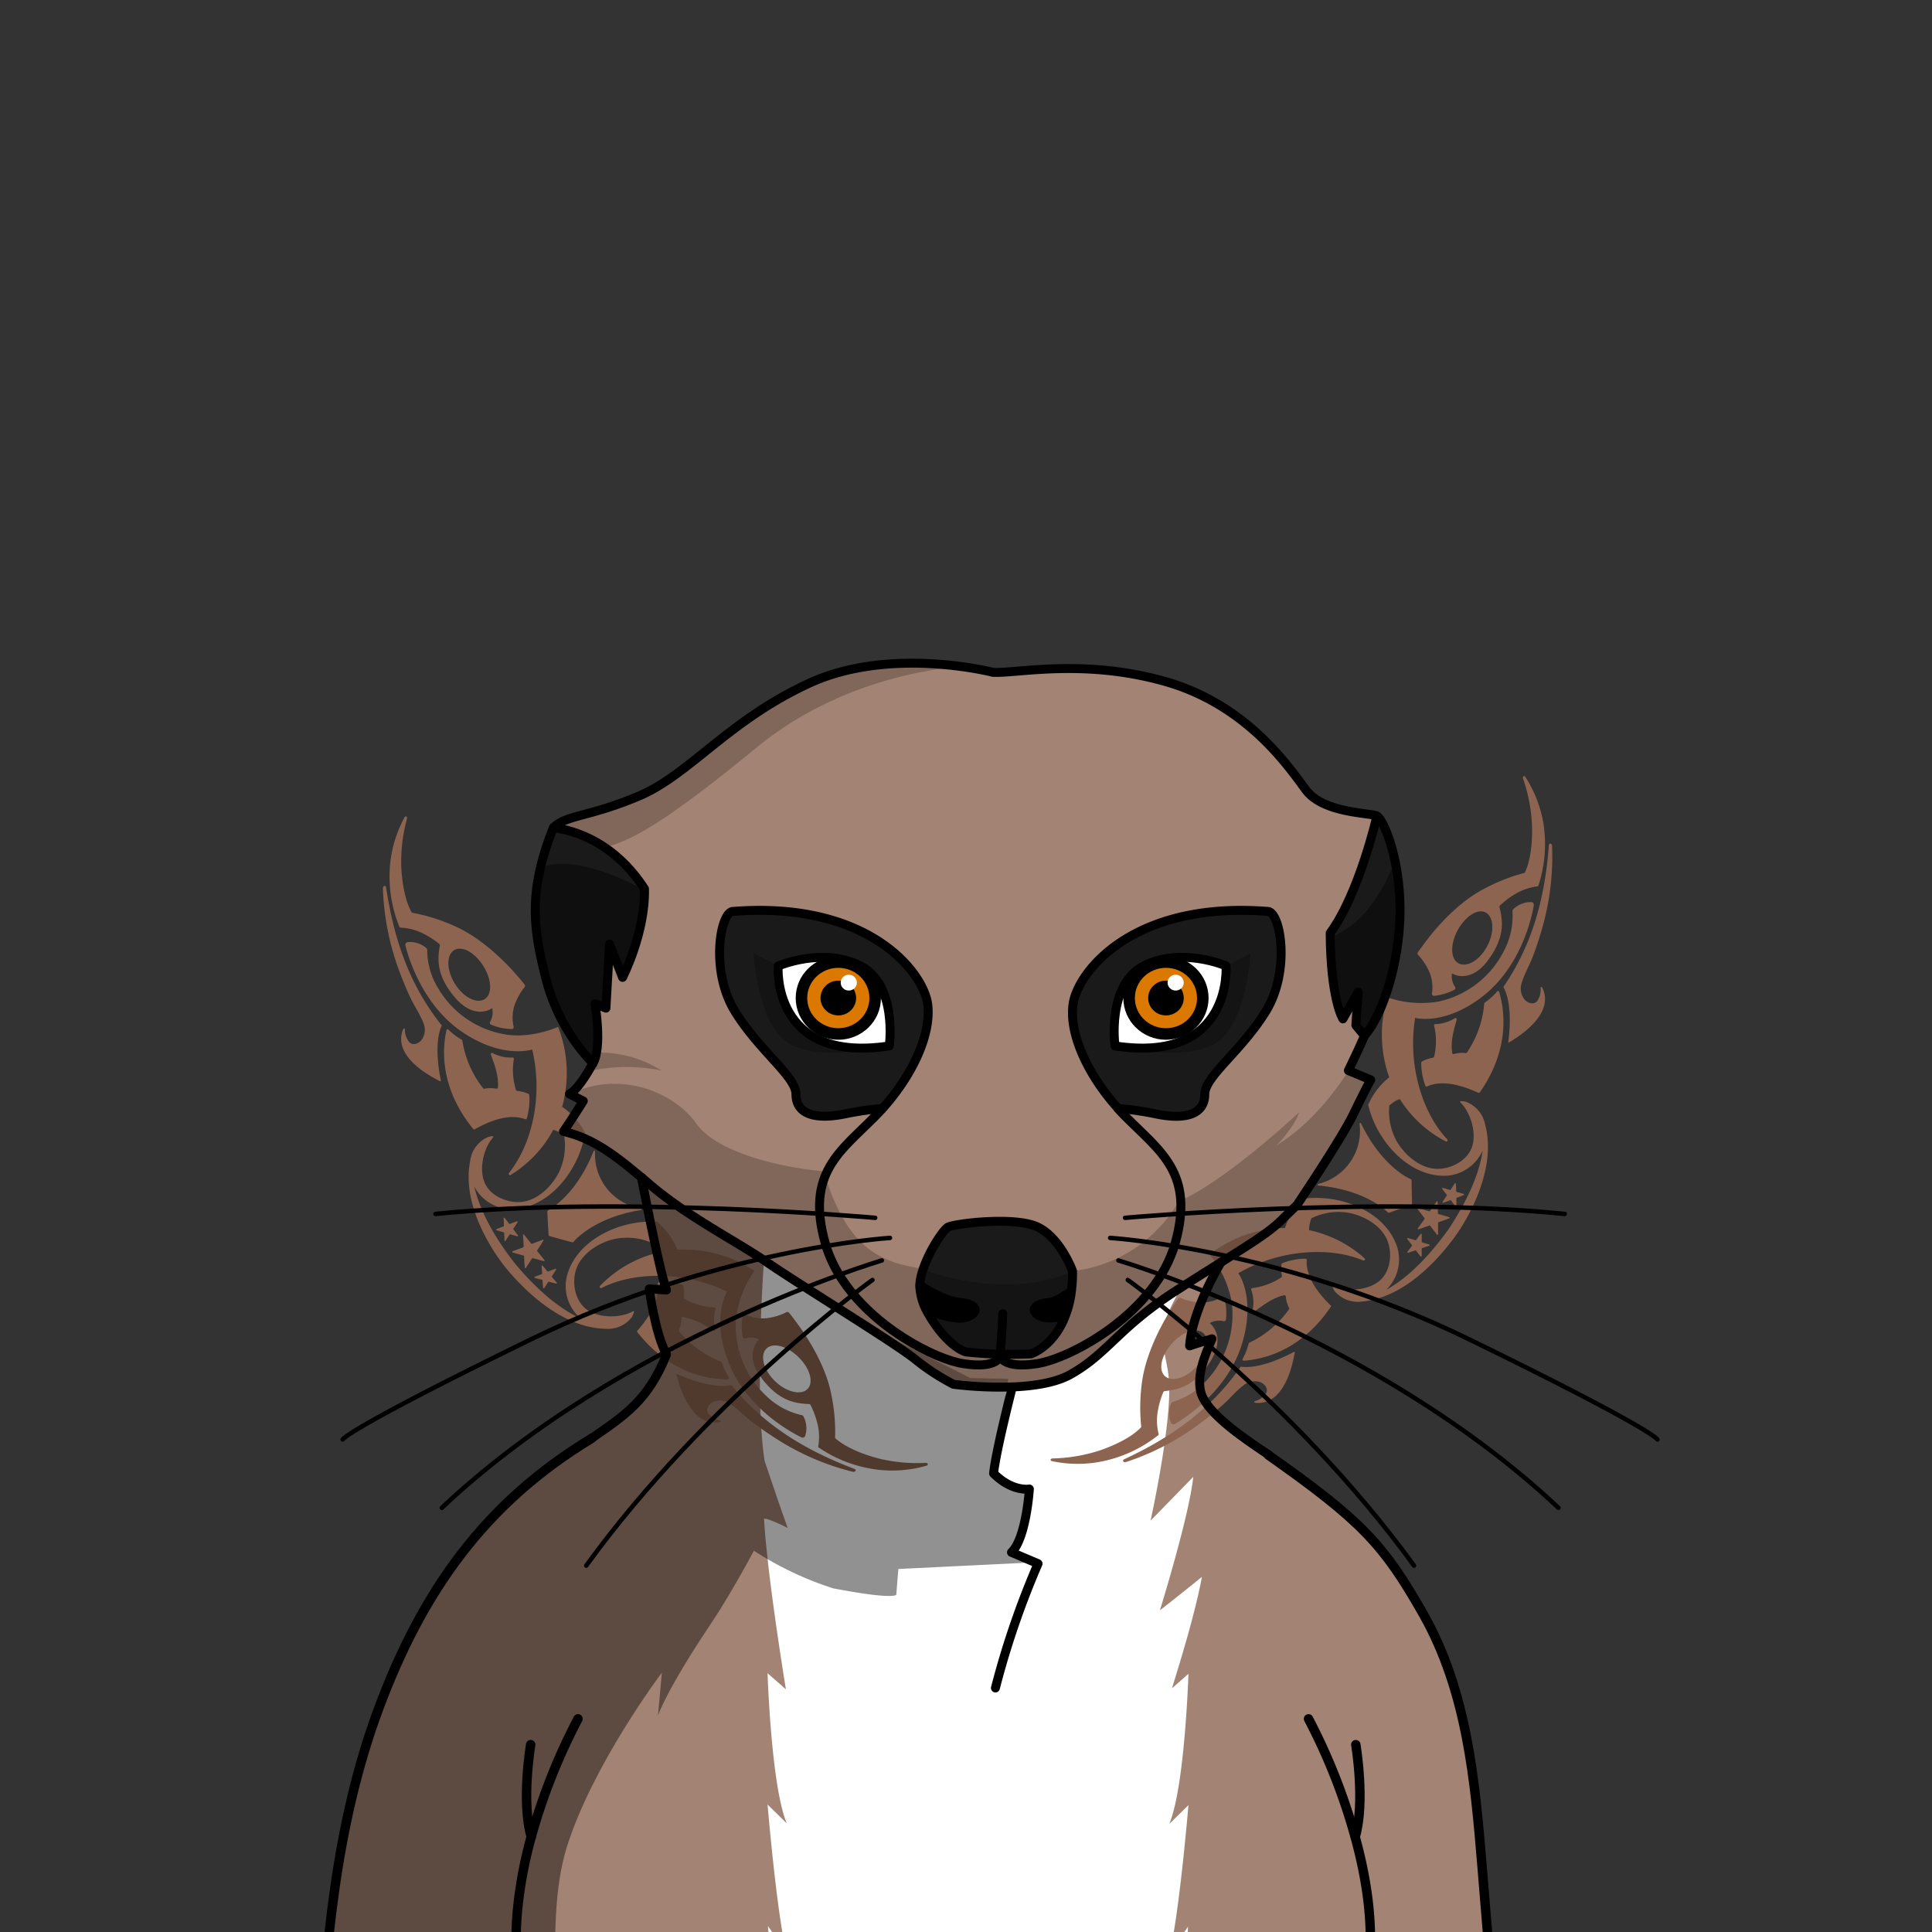 <svg xmlns="http://www.w3.org/2000/svg" xmlns:xlink="http://www.w3.org/1999/xlink" viewBox="0 0 432 432">
  <rect x="0" y="0" width="432" height="432" fill="#333333" stroke="none"/>
  <defs>
    <style>.BUNTAI_MEERKAT_BODY_MEERKAT_BODY_21_cls-1,.BUNTAI_MEERKAT_BODY_MEERKAT_BODY_21_cls-10,.BUNTAI_MEERKAT_BODY_MEERKAT_BODY_21_cls-11,.BUNTAI_MEERKAT_BODY_MEERKAT_BODY_21_cls-12,.BUNTAI_MEERKAT_BODY_MEERKAT_BODY_21_cls-13,.BUNTAI_MEERKAT_BODY_MEERKAT_BODY_21_cls-8{fill:none;}.BUNTAI_MEERKAT_BODY_MEERKAT_BODY_21_cls-2{isolation:isolate;}.BUNTAI_MEERKAT_BODY_MEERKAT_BODY_21_cls-3{fill:#1a1a1a;}.BUNTAI_MEERKAT_BODY_MEERKAT_BODY_21_cls-4{fill:#a38373;}.BUNTAI_MEERKAT_BODY_MEERKAT_BODY_21_cls-5{fill:#fff;}.BUNTAI_MEERKAT_BODY_MEERKAT_BODY_21_cls-6{clip-path:url(#BUNTAI_MEERKAT_BODY_MEERKAT_BODY_21_clip-path);}.BUNTAI_MEERKAT_BODY_MEERKAT_BODY_21_cls-7{fill:#8c6450;}.BUNTAI_MEERKAT_BODY_MEERKAT_BODY_21_cls-10,.BUNTAI_MEERKAT_BODY_MEERKAT_BODY_21_cls-11,.BUNTAI_MEERKAT_BODY_MEERKAT_BODY_21_cls-12,.BUNTAI_MEERKAT_BODY_MEERKAT_BODY_21_cls-13,.BUNTAI_MEERKAT_BODY_MEERKAT_BODY_21_cls-8{stroke:#000;stroke-linecap:round;}.BUNTAI_MEERKAT_BODY_MEERKAT_BODY_21_cls-12,.BUNTAI_MEERKAT_BODY_MEERKAT_BODY_21_cls-13,.BUNTAI_MEERKAT_BODY_MEERKAT_BODY_21_cls-8{stroke-linejoin:round;}.BUNTAI_MEERKAT_BODY_MEERKAT_BODY_21_cls-11,.BUNTAI_MEERKAT_BODY_MEERKAT_BODY_21_cls-8{stroke-width:2px;}.BUNTAI_MEERKAT_BODY_MEERKAT_BODY_21_cls-9{fill:#db7800;}.BUNTAI_MEERKAT_BODY_MEERKAT_BODY_21_cls-10,.BUNTAI_MEERKAT_BODY_MEERKAT_BODY_21_cls-11{stroke-miterlimit:10;}.BUNTAI_MEERKAT_BODY_MEERKAT_BODY_21_cls-10{stroke-width:2.58px;}.BUNTAI_MEERKAT_BODY_MEERKAT_BODY_21_cls-13{stroke-width:2.11px;}.BUNTAI_MEERKAT_BODY_MEERKAT_BODY_21_cls-14{opacity:0.43;mix-blend-mode:multiply;}.BUNTAI_MEERKAT_BODY_MEERKAT_BODY_21_cls-15{opacity:0.5;}</style>
    <clipPath id="clip-path">
      <path class="BUNTAI_MEERKAT_BODY_MEERKAT_BODY_21_cls-1" d="M296.74,464.2H71.3C72.61,436.34,75,408.1,84.69,382s23.67-45.88,47.65-60.39c7.43-5.15,12.58-8.43,16.69-18.7-2.62-4.89-3.85-14.68-3.85-14.68l3.85.26c-1.33-3.66-4.15-17.66-5.61-25.19l1.68,1.43c8.39,7.25,19.57,12.84,26.39,17.56,5.32,3.69,19.92,12.7,28.1,18.14,2.29,1.52,4.07,2.76,5,3.53a50.15,50.15,0,0,0,8.57,5.59,84.19,84.19,0,0,0,13.19.59c4.66-.18,9.58-.9,12.93-2.77,4.67-2.6,7.48-5.57,11.33-9.14a83.19,83.19,0,0,1,12.21-9.53c3.89-2.51,7.23-4.6,10.1-6.39-6.92,11.93-7,18.68-7,18.68s2.62-.88,5-1.58c-1.31,3.15-4.19,9.18-1.92,13.37s8.83,8.74,14.59,12.58c21,14.77,25.85,20.1,34.63,35.53C328,378.12,329.8,398,331.39,417.31q1.91,23.44,3.84,46.89H296.74Z" />
    </clipPath>
  </defs>
  <g class="BUNTAI_MEERKAT_BODY_MEERKAT_BODY_21_cls-2">
    <g id="body">
      <path class="BUNTAI_MEERKAT_BODY_MEERKAT_BODY_21_cls-3" d="M232.13,274.41c-5.07-2.53-18.79-.87-20.19,0s-5.32,7-6.15,11.79a12.62,12.62,0,0,0-.14,1.32,13.61,13.61,0,0,0,2.13,6.57c2.17,3.81,5.59,7.44,8.22,8.2a92.59,92.59,0,0,0,14.55.43s4.48-1.45,7.21-7.42a22.6,22.6,0,0,0,1.83-6.76,31.09,31.09,0,0,0,.23-4.34S237.19,277,232.13,274.41Z" />
      <path class="BUNTAI_MEERKAT_BODY_MEERKAT_BODY_21_cls-3" d="M123.72,185.11c-5.94,14.91-4.31,23.18-1.52,34.25a42.88,42.88,0,0,0,10.37,18.4c2.14-3.56.47-13.39.47-13.39l2.45,1,.81-14.33,2.91,7.46s5.13-10,4.9-19.81C135.72,185.69,123.72,185.11,123.72,185.11Z" />
      <path class="BUNTAI_MEERKAT_BODY_MEERKAT_BODY_21_cls-3" d="M307.88,182.48h0s-3.93,17.3-10.45,26.16c.11,15,2.85,19.19,2.85,19.19l3.41-6-.52,7.43,1.92,2.35c4-4.37,8-16.6,8-28.14S309.37,183.27,307.88,182.48Z" />
      <path class="BUNTAI_MEERKAT_BODY_MEERKAT_BODY_21_cls-3" d="M283.59,203.81c-30.32-2.45-42.73,13.54-43.69,20.71-.89,6.64,3.25,15.76,10.06,23.33a69.6,69.6,0,0,1,8,1.14c7.78,1.66,11.36-.27,11.36-4.29s8.12-9.61,13.63-18.52S286.39,204.42,283.59,203.81Z" />
      <path class="BUNTAI_MEERKAT_BODY_MEERKAT_BODY_21_cls-3" d="M207.4,224.52c-1-7.17-13.37-23.16-43.69-20.71-2.8.61-4.89,13.46.61,22.37S178,240.68,178,244.7s3.58,6,11.36,4.29a69.6,69.6,0,0,1,8-1.14C204.15,240.28,208.29,231.16,207.4,224.52Z" />
      <path class="BUNTAI_MEERKAT_BODY_MEERKAT_BODY_21_cls-4" d="M307.88,182.48c-1.48-.78-12-.52-15.9-5.85s-13.28-19.14-31.63-24.29-33.29-1.66-38.36-2l-.36-.09-.38-.09-.69-.15-.71-.14-.7-.14-1.17-.21c-.42-.08-.87-.15-1.35-.22l-1.12-.17-.38-.05h0l-.27,0q-.69-.1-1.44-.18c-.71-.08-1.46-.16-2.24-.23-.57-.06-1.16-.1-1.76-.14l-1-.06c-.54,0-1.1-.06-1.67-.08s-.85,0-1.28,0a68.39,68.39,0,0,0-8.69.34c-.84.09-1.69.19-2.55.31-1.65.24-3.32.56-5,1-.86.2-1.72.43-2.57.69a42.65,42.65,0,0,0-5.76,2.16c-.57.26-1.13.53-1.68.8l-1.18.59-.69.36c-.45.23-.89.46-1.32.7s-1,.56-1.52.85-1,.57-1.48.86l-1,.62-.06,0c-1.13.71-2.22,1.42-3.28,2.14-.37.24-.74.49-1.1.75-2.27,1.58-4.37,3.17-6.36,4.74l0,0c-2.15,1.69-4.17,3.33-6.12,4.88l-1.95,1.52c-1.61,1.22-3.19,2.37-4.78,3.39l-.94.59c-.34.21-.69.41-1,.6a32.32,32.32,0,0,1-3.53,1.77c-1.08.46-2.11.86-3.08,1.23-.54.21-1.07.4-1.58.58l-.21.07c-.59.21-1.15.4-1.69.57l-.81.26-.77.24-1.11.33-.35.1-1.34.38-.63.17-.6.16c-1.38.37-2.55.69-3.55,1-.37.14-.73.27-1.06.42l-.14.06a6.54,6.54,0,0,0-.59.3.67.67,0,0,0-.12.06l-.49.31a5.3,5.3,0,0,0-.6.46,4.59,4.59,0,0,0-.39.37h0a15,15,0,0,1,2,.3h.06l.43.09.9.23a24.2,24.2,0,0,1,3.4,1.19l.57.25.64.3c.46.22.93.46,1.42.73s.85.5,1.29.78l.7.46a25.45,25.45,0,0,1,2.85,2.18c.2.16.39.33.58.51a28.44,28.44,0,0,1,2.83,2.94c.19.22.37.44.55.67s.53.66.78,1l.49.66c.3.42.6.86.89,1.32,0,.22,0,.45,0,.67s0,.67,0,1,0,.51,0,.76,0,.55-.05.82c-.07.72-.15,1.44-.25,2.14-.06.34-.11.68-.17,1-.2,1.13-.44,2.23-.7,3.28-.16.64-.33,1.25-.5,1.85-.27.91-.55,1.77-.82,2.57s-.54,1.49-.8,2.13c0,0,0,0,0,0-.16.41-.31.79-.46,1.14l-.28.65c-.48,1.11-.81,1.75-.81,1.75l-1-2.61h0l-1.89-4.84-.09,1.53h0l-.72,12.79-.05,0-2.4-1s0,.09,0,.25,0,.15,0,.24,0,.4.09.66c0,.11,0,.23,0,.36a.11.11,0,0,1,0,.05q0,.33.09.72l0,.26c0,.06,0,.12,0,.18a.38.38,0,0,0,0,.1l0,.35c.05.46.09.94.12,1.45,0,.11,0,.22,0,.33,0,.32,0,.66,0,1,0,.11,0,.22,0,.33,0,.34,0,.69,0,1a25.63,25.63,0,0,1-.15,2.81c0,.29-.08.58-.13.86h0v0s0,0,0,.07-.05.24-.08.36l-.06.26-.09.34-.12.35,0,.09a4.08,4.08,0,0,1-.17.42c-.08.17-.16.32-.24.46h0c-.16.29-3,5.73-5.24,6.87a0,0,0,0,1,0,0l.43.22h0l.85.44.75.38.71.35.25.13.08,0s-.54.86-1.26,2a2,2,0,0,1-.17.27l-.35.55a3.23,3.23,0,0,1-.18.28c-.08.14-.17.27-.26.41l-.11.17c-.12.19-.24.38-.37.57-.52.81-1,1.58-1.42,2.15L126,253c.39.09.78.19,1.16.3s.82.23,1.22.37.7.23,1,.36l.87.34.47.2.66.31a7.92,7.92,0,0,1,.72.35c.29.14.58.29.88.46.68.36,1.36.77,2.07,1.22l.31.2q.63.41,1.29.87c.27.19.55.38.83.59l.64.47c.34.24.69.5,1,.79l.45.35.47.36.53.42.42.33.36.29.74.61h0c.41.33.82.68,1.25,1h0l1.68,1.43c1.24,1.07,2.55,2.11,3.89,3.11.4.31.81.61,1.22.9.59.43,1.19.85,1.79,1.26,3.44,2.38,7,4.55,10.35,6.57l1.69,1,.18.11.05,0,3.13,1.91,0,0c.45.27.89.55,1.31.82l.72.46.83.53a.59.59,0,0,0,.11.08l.44.29h0l.13.09h0s0,0,0,0l.18.12.3.22.53.36.5.35c1.61,1.08,3.76,2.48,6.2,4l1.39.89.06,0,.39.25.41.26,1.49,1,1,.64,3.63,2.3h0l.39.26,2,1.29L191.3,295l1.36.87h0l1.75,1.12,2.77,1.8,1.43.94,1,.64,1.46,1,.67.46c1,.71,1.9,1.33,2.52,1.81l0,0c.11.08.22.16.31.24a50.37,50.37,0,0,0,6.47,4.44l.29.17c.55.32,1,.56,1.31.71l.12.08h0a.7.7,0,0,0,.14.08l.21.11.82.1.44.05.81.08.67.06,1.8.15.52,0,.78.05h.1c1.81.1,3.9.15,6.09.1.39,0,.77,0,1.16,0l1.29-.07c.25,0,.5,0,.75-.05.49,0,1-.08,1.47-.13H230l1.43-.17c.19,0,.37-.05.55-.09.4-.06.79-.12,1.17-.2l.52-.1c.34-.07.68-.14,1-.23l1.09-.29.12,0a18.1,18.1,0,0,0,2.77-1.05c.23-.11.44-.22.65-.34s.54-.3.8-.46l.36-.21.88-.56.25-.16.91-.63.72-.53c.3-.23.6-.46.89-.7l.13-.1c2.17-1.75,4.1-3.66,6.39-5.79,1.39-1.29,2.91-2.66,4.72-4.12.18-.15.36-.3.55-.44a6.26,6.26,0,0,1,.57-.45l.58-.45.61-.46c.41-.31.83-.62,1.27-.93q1.77-1.31,3.91-2.68l1.68-1.08.7-.45,2.11-1.34,2-1.25,1.39-.87,1.14-.71,1.1-.69L275,281c2-1.26,3.74-2.37,5.26-3.38l.84-.56c.82-.55,1.57-1.08,2.25-1.58.51-.38,1-.75,1.43-1.12.16-.13.33-.26.49-.41.35-.3.68-.59,1-.89.67-.65,1.21-1.18,1.66-1.6l.29-.29.78-.75.09-.1.18-.17.17-.17.07-.06.18-.18.31-.3s.55-.81,1.42-2.13l.56-.85a.22.22,0,0,0,.05-.08c.09-.12.17-.25.25-.38.31-.46.63-.94.95-1.44.5-.76,1-1.58,1.59-2.44l.5-.77c1.92-3,4-6.31,5.56-9,.1-.16.19-.32.27-.47.62-1.08,1.14-2,1.52-2.82.85-1.75,1.54-3.15,2.09-4.25l.46-.91.27-.51.12-.24.1-.17,0-.07.39-.74.14-.26.25-.46-5-2.08h0s2.62-5.32,3.59-7.77h0l-1.92-2.35v-.18l.51-7.25-3.16,5.59-.25.44a4.38,4.38,0,0,1-.31-.62l-.13-.3a16.59,16.59,0,0,1-.73-2.23c-.05-.18-.1-.38-.15-.58-.18-.72-.36-1.55-.53-2.52,0-.16-.06-.32-.08-.49-.06-.34-.12-.69-.17-1.06a1.13,1.13,0,0,0,0-.18c-.24-1.77-.46-3.9-.58-6.43,0-.28,0-.56,0-.84s0-.82,0-1.25,0-.86,0-1.31c0-.15,0-.3,0-.46s0-.61,0-.92c6.52-8.86,10.45-26.16,10.45-26.16ZM197.34,247.85a69.6,69.6,0,0,0-8,1.14c-7.78,1.66-11.36-.27-11.36-4.29s-8.12-9.61-13.63-18.52-3.41-21.76-.61-22.37c30.32-2.45,42.73,13.54,43.69,20.71C208.29,231.16,204.15,240.28,197.34,247.85Zm42.56-23.33c1-7.17,13.37-23.16,43.69-20.71,2.8.61,4.89,13.46-.61,22.37s-13.63,14.5-13.63,18.52-3.58,6-11.36,4.29a69.6,69.6,0,0,0-8-1.14C243.15,240.28,239,231.16,239.9,224.52Zm-7.77,49.89c5.06,2.54,7.69,9.79,7.69,9.79a31.09,31.09,0,0,1-.23,4.34,23.43,23.43,0,0,1-.9,4.29c-.07.26-.16.5-.24.74a14.13,14.13,0,0,1-.54,1.38l-.15.35c-2.73,6-7.21,7.42-7.21,7.42s-3.06.17-6.9.09l-.75,0-.71,0-1,0c-.77,0-1.55-.08-2.32-.14-.56,0-1.11-.09-1.66-.15l-1.22-.15c-2.63-.76-6.05-4.39-8.22-8.2a13.61,13.61,0,0,1-2.13-6.57,12.62,12.62,0,0,1,.14-1.32c0-.26.1-.53.17-.8s.16-.64.26-1,.1-.34.16-.51a.16.16,0,0,1,0-.09,25.47,25.47,0,0,1,1.35-3.26c.15-.3.3-.61.46-.9.31-.6.64-1.16,1-1.69l.24-.39.28-.45c.11-.17.22-.34.33-.49s.17-.25.25-.37.33-.45.49-.65a5.6,5.6,0,0,1,1.17-1.23C213.34,273.54,227.06,271.88,232.13,274.41Z" />
      <path class="BUNTAI_MEERKAT_BODY_MEERKAT_BODY_21_cls-4" d="M335.23,464.2H293.51s-2.52,3.59-8.92,6.54L284,471c-.41.18-.82.34-1.23.5A44.81,44.81,0,0,1,269,474.39c-.93.05-1.87.09-2.81.11-.55,0-1.09,0-1.64,0s-.84,0-1.27,0a3.85,3.85,0,0,1-.48,0c-.81,0-1.62-.07-2.42-.13a116.46,116.46,0,0,1-28.56-6.15l-1.52-.53-1.41-.51-1.13-.42-1.28-.49-.59-.23c-2.47-1-3.9-1.63-3.9-1.63h-.12c-6.72-2.84-11-5.17-11-5.17s-4.07,2.24-10.57,5l-2.25,0a77.82,77.82,0,0,1-11.07,5,90.53,90.53,0,0,1-13,3.73,72.54,72.54,0,0,1-16.65,1.59H157c-22.25-.69-29.24-10.31-29.24-10.31H71.3q.27-5.86.63-11.74c.08-1.3.17-2.61.26-3.91a0,0,0,0,1,0-.05c.09-1.29.18-2.58.28-3.87s.21-2.61.32-3.91c.67-7.82,1.56-15.61,2.81-23.32,0,0,0-.08,0-.13.2-1.24.41-2.47.64-3.69,0,0,0-.07,0-.1.18-1,.36-2,.56-3,.07-.4.15-.8.23-1.19.2-1,.41-2.06.64-3.08.29-1.39.6-2.77.93-4.15v0a170,170,0,0,1,6-20.09c.33-.89.67-1.77,1-2.64q.31-.82.66-1.65c.31-.81.64-1.6,1-2.39s.54-1.29.82-1.92c.46-1.08.94-2.14,1.43-3.18.3-.66.61-1.31.92-1.95.11-.24.22-.48.34-.71.3-.61.59-1.21.9-1.8.43-.86.87-1.72,1.32-2.56s.88-1.62,1.34-2.42.9-1.59,1.37-2.37.89-1.49,1.35-2.22.85-1.35,1.29-2,.86-1.31,1.3-1.95,1-1.46,1.53-2.18l.94-1.28c.62-.84,1.26-1.67,1.92-2.5.32-.41.65-.82,1-1.22q1.5-1.83,3.08-3.6c.7-.78,1.42-1.56,2.15-2.32l1.11-1.14c.74-.75,1.49-1.49,2.26-2.22,0,0,0-.05.06-.05.38-.37.76-.73,1.15-1.08.79-.74,1.6-1.46,2.42-2.16l1.2-1,1.35-1.12,1.85-1.46c.69-.53,1.38-1.05,2.09-1.57s1.35-1,2-1.47,1.16-.81,1.76-1.21,1.26-.84,1.91-1.26l1.32-.83,1.49-.92,1.17-.81,1.12-.78c.74-.51,1.45-1,2.14-1.52l0,0c1-.7,1.9-1.41,2.78-2.16.25-.2.49-.41.72-.62l.2-.17.67-.62a3.45,3.45,0,0,0,.28-.26l.64-.64c.27-.27.53-.55.79-.84l0,0c.23-.26.47-.53.7-.81l.27-.33.47-.6,0-.05.22-.29c.41-.55.81-1.14,1.2-1.76l.54-.88c.19-.32.37-.65.55-1,.4-.72.79-1.5,1.17-2.32.13-.28.26-.58.39-.88s.37-.86.55-1.31c-.1-.18-.19-.37-.28-.56a19.74,19.74,0,0,1-.81-1.95c-.07-.17-.13-.35-.19-.53-.31-.88-.58-1.82-.83-2.75-.09-.33-.18-.66-.26-1s-.13-.55-.2-.82-.11-.48-.16-.71l-.15-.74h0v0c-.29-1.37-.51-2.62-.66-3.59,0-.2-.06-.38-.09-.56-.07-.47-.13-.83-.16-1.08,0,0,0-.08,0-.11a.52.52,0,0,0,0-.14.87.87,0,0,1,0-.11l.94.06.9.07h.74l.92.07.35,0c0-.11-.08-.24-.13-.37s-.07-.21-.11-.32-.06-.24-.1-.36-.15-.5-.22-.78-.1-.34-.15-.53,0-.18-.07-.27c-.06-.25-.13-.51-.2-.78-.54-2.12-1.15-4.84-1.78-7.73q-.2-.91-.39-1.86c-.07-.31-.13-.62-.2-.93-.19-.94-.39-1.89-.58-2.82-.13-.63-.26-1.26-.38-1.88-.49-2.42-.94-4.69-1.3-6.56l1.68,1.43c1.24,1.07,2.55,2.11,3.89,3.11.4.31.81.61,1.22.9.59.43,1.19.85,1.79,1.26,3.44,2.38,7,4.55,10.35,6.57l1.69,1,.18.11.05,0,3.13,1.91,0,0c.45.27.89.55,1.31.82l.72.46.83.53a.59.59,0,0,0,.11.08l.44.29h0l.13.09h0s0,0,0,0l.18.12.3.22.53.36.5.35c1.61,1.08,3.76,2.48,6.2,4l1.39.89.06,0,.39.25.41.26,1.49,1,1,.64,3.63,2.3h0l.39.26,2,1.29L191.3,295l1.36.87h0l1.75,1.12,2.77,1.8,1.43.94,1,.64,1.46,1,.67.46c1,.71,1.9,1.33,2.52,1.81l0,0c.11.08.22.16.31.24a50.37,50.37,0,0,0,6.47,4.44l.29.17c.55.32,1,.56,1.31.71l.12.08h0a.7.7,0,0,0,.14.08l.21.11.82.1.44.05.81.08.67.06,1.8.15.52,0,.78.05h.1c1.81.1,3.9.15,6.09.1.39,0,.77,0,1.16,0l1.29-.07c.25,0,.5,0,.75-.05.5,0,1-.07,1.47-.13H230l1.43-.17c.19,0,.37-.05.55-.09.39-.05.78-.12,1.17-.2l.52-.1c.34-.07.68-.14,1-.23l1.09-.29.12,0a18.1,18.1,0,0,0,2.77-1.05l.85-.45.6-.35.36-.21c.38-.22.76-.46,1.13-.72l.91-.63.72-.53c.3-.23.6-.46.89-.7l.13-.1c2.17-1.75,4.1-3.66,6.39-5.79,1.39-1.29,2.91-2.66,4.72-4.12.18-.15.36-.3.55-.44a6.26,6.26,0,0,1,.57-.45l.58-.45.61-.46c.41-.31.83-.62,1.27-.93q1.77-1.31,3.91-2.68l1.68-1.08.7-.45,2.11-1.34,2-1.25,1.39-.87,1.14-.71,1.1-.69c-.06.1-.11.2-.17.29q-1.31,2.28-2.29,4.29c-.11.21-.21.42-.31.63l-.64,1.36c-.07.17-.15.33-.22.5-.24.52-.45,1-.65,1.51l-.09.22c-.11.28-.22.55-.32.82a43.14,43.14,0,0,0-1.46,4.41c-.07.26-.14.52-.19.75s-.09.34-.12.49c-.17.73-.28,1.35-.36,1.84,0,.12,0,.23-.05.33a9.62,9.62,0,0,0-.12,1.24l.76-.25.21-.07,1-.34,1.2-.38.06,0,1.71-.52c-.18.44-.4.93-.62,1.47a33,33,0,0,0-1.69,4.88c-.06.22-.11.44-.15.67a12.14,12.14,0,0,0-.23,1.43c0,.19,0,.39-.05.59s0,.45,0,.67a7.72,7.72,0,0,0,0,1c0,.31.08.63.14.93a3.45,3.45,0,0,0,.12.46,6.59,6.59,0,0,0,.32.88,3.42,3.42,0,0,0,.21.43c2.27,4.2,8.83,8.74,14.59,12.58,21,14.77,25.85,20.1,34.63,35.53C328,378.12,329.8,398,331.39,417.31Q333.3,440.76,335.23,464.2Z" />
      <path class="BUNTAI_MEERKAT_BODY_MEERKAT_BODY_21_cls-5" d="M258.51,464.2l8.15-4.54s-2.1,11.72-6.29,14.68l-.05,0a107.84,107.84,0,0,1-27-5.69l-1.47-.49-1.52-.53-1.41-.51-1.13-.42-1.28-.49-.59-.23c-1.42-.55-2.77-1.1-4-1.63-6.72-2.84-11-5.17-11-5.17s-4.07,2.24-10.57,5c-3.74,1.59-8.29,3.37-13.32,5a90.53,90.53,0,0,1-13,3.73l-.13-.27-4-8.46-1-10.31s7.91,9.44,10.16,10.31c-5.59-9-7.34-33.5-7.34-33.5l4.08,5.82c-2.21-9.55-4.17-33-4.17-33l4.29,4.2c-3.5-8.39-4.29-33.56-4.29-33.56l4.1,3.59s-2.66-16.13-4.09-29.12h0c-.26-2.33-.48-4.56-.63-6.58h0c-.07-.87-.13-1.69-.17-2.47a4.27,4.27,0,0,1,1.29.31,34.35,34.35,0,0,1,4,1.79s-.5-1.4-2-5.68h0c-.77-2.25-1.8-5.3-3.17-9.34-.3-2-.53-4.25-.69-6.63-.21-2.94-.32-6.09-.36-9.27h0a0,0,0,0,1,0,0h0c0-.56,0-1.12,0-1.67h0c0-.63,0-1.26,0-1.89h0c0-5.44.16-10.78.35-15.15s.4-7.71.5-9.24h0c0-.35,0-.6.05-.75s0-.15,0-.15l.13.09h0s0,0,0,0l.18.12c1.08.69,4.61,3,9,5.82h0l6.93,4.43,6.4,4.06c3.9,2.47,7.41,4.66,9.64,6,8,4.81,7.51,6.94,17.47,7.42,1.61.08,3.12.13,4.55.14h0c.9,0,1.75,0,2.58,0h0a33.91,33.91,0,0,0,6.24-.73,1.83,1.83,0,0,1,.25-.06,21.38,21.38,0,0,0,5.74-2.23l.36-.21c.38-.22.76-.46,1.13-.72s.61-.4.91-.63l.72-.53c.3-.23.6-.46.89-.7l.13-.1c3.15-2.49,6-5.07,9.66-8.13l.11-.09c1.56-1.3,3.27-2.69,5.2-4.2,1.14-.88,2.37-1.82,3.7-2.8l0,0,1.58-1.16c-.05.08-.1.16-.14.24a42.07,42.07,0,0,0-2.89,5.57c-3.11,7.55.38,9.28.17,18.1-.25,10.72-4.18,28.43-4.18,28.43l9.55-9.79c-.92,8.73-7.28,29.24-7.45,29.82.11-.08,2.1-1.58,9.38-7.45-1.14,6.29-3.74,15.46-6.7,24.91l3.69-3.24s-.79,25.17-4.28,33.56l4.28-4.2s-1.95,23.42-4.17,33l4.08-5.82S264.11,455.18,258.51,464.2Z" />
      <g class="BUNTAI_MEERKAT_BODY_MEERKAT_BODY_21_cls-6">
        <path class="BUNTAI_MEERKAT_BODY_MEERKAT_BODY_21_cls-7" d="M117.43,250.25a.29.29,0,0,0,.37-.2,14.79,14.79,0,0,0,.54-5.2.32.32,0,0,0-.18-.27,9.5,9.5,0,0,0-2.56-.67.26.26,0,0,1-.24-.22,14.8,14.8,0,0,1-.46-6.85.3.3,0,0,0-.27-.38,8.63,8.63,0,0,1-4.5-1c-.23-.12-.46.17-.36.43.94,2.46,1.76,4.89,1.57,7.27a.29.29,0,0,1-.33.28,7.07,7.07,0,0,0-2.71,0,.25.25,0,0,1-.25-.09,22.76,22.76,0,0,1-4.66-10.64.28.28,0,0,0-.13-.21,14.23,14.23,0,0,1-3-2.29.27.27,0,0,0-.44.18c-1.51,7,.13,14.9,6,22.06a.27.27,0,0,0,.33.07C110.22,250.21,114.25,249.06,117.43,250.25Z" />
        <path class="BUNTAI_MEERKAT_BODY_MEERKAT_BODY_21_cls-7" d="M89.3,207.23a.3.3,0,0,0,.26.19,12.28,12.28,0,0,1,5.22,1.41,19.34,19.34,0,0,1,3.43,2.23.48.48,0,0,1,.13.44c-.57,3.14-.7,6.85,3.52,11.69,3.49,4,6.79,3.23,8.23,2.21l0,.2a4.28,4.28,0,0,1-.5,2.89.43.43,0,0,0,.16.61,12.77,12.77,0,0,0,4.73,1,.43.43,0,0,0,.37-.54,9.1,9.1,0,0,1,.1-4.45,13.23,13.23,0,0,1,2.35-4.38.47.47,0,0,0,0-.58c-.32-.43-1.07-1.34-2.55-3-2.23-2.47-6.93-7.14-12.32-9.72a41.82,41.82,0,0,0-10.2-3.33.28.28,0,0,1-.19-.13c-.37-.61-2-3.6-2.32-10.28a36.43,36.43,0,0,1,1.28-10.6c.13-.5-.31-.76-.55-.33a27.62,27.62,0,0,0-3.22,10.43A30,30,0,0,0,89.3,207.23ZM107.37,215c2.17,2.76,2.9,6.3,1.53,7.94s-4.31.79-6.5-2-2.78-6.36-1.4-8S105.19,212.22,107.37,215Z" />
        <path class="BUNTAI_MEERKAT_BODY_MEERKAT_BODY_21_cls-7" d="M98.58,241.56c-.36-1.64-1.6-8.38.21-12.26C91.3,220,88,209.43,86.33,198.42c-.08-.54-.72-.39-.71.21v.07a58.2,58.2,0,0,0,3.74,18.64c.71,1.93,1.5,3.81,2.35,5.64s2.21,3.8,3,5.84a3.88,3.88,0,0,1-.48,3.75c-.7.84-1.94,1.25-2.7.47a4.41,4.41,0,0,1-1-2.87c0-.23-.24-.3-.34-.09-.82,1.77-1.85,6.58,8.2,11.69C98.48,241.83,98.61,241.7,98.58,241.56Z" />
        <path class="BUNTAI_MEERKAT_BODY_MEERKAT_BODY_21_cls-7" d="M162.73,308.42c.24,0,.39-.21.28-.39a14.8,14.8,0,0,1-1.62-3.37.3.3,0,0,0-.17-.18,22.76,22.76,0,0,1-9.4-6.82.25.25,0,0,1,0-.27,7.2,7.2,0,0,0,.55-2.64.3.3,0,0,1,.34-.27,17.13,17.13,0,0,1,6.77,3.09c.24.15.56,0,.5-.26a8.66,8.66,0,0,1,0-4.61.3.3,0,0,0-.31-.35,15,15,0,0,1-6.6-1.9.29.29,0,0,1-.17-.29,9.05,9.05,0,0,0-.1-2.64.3.3,0,0,0-.22-.23,14.25,14.25,0,0,0-5.2-.58.28.28,0,0,0-.27.32c.48,3.35-1.51,7-4.59,10.52a.26.26,0,0,0,0,.34C148.19,305.11,155.52,308.39,162.73,308.42Z" />
        <path class="BUNTAI_MEERKAT_BODY_MEERKAT_BODY_21_cls-7" d="M207,327.1a36.51,36.51,0,0,1-10.63-1c-6.47-1.72-9-4-9.55-4.46a.27.27,0,0,1-.09-.21,41.21,41.21,0,0,0-1.08-10.68c-1.37-5.81-4.93-11.4-6.87-14.1-1.29-1.8-2-2.72-2.36-3.13a.47.47,0,0,0-.57-.11,13.07,13.07,0,0,1-4.78,1.37,9.12,9.12,0,0,1-4.37-.85.42.42,0,0,0-.61.24,12.71,12.71,0,0,0,0,4.84.43.43,0,0,0,.56.29,4.22,4.22,0,0,1,2.93.13l.19.07c-1.3,1.19-2.75,4.25.41,8.51,3.82,5.15,7.47,5.82,10.66,5.93a.45.45,0,0,1,.4.22,18.65,18.65,0,0,1,1.45,3.83,12.18,12.18,0,0,1,.27,5.4.27.27,0,0,0,.13.29,29.77,29.77,0,0,0,13.22,4.95,27.43,27.43,0,0,0,10.88-.91C207.65,327.56,207.49,327.08,207,327.1ZM180,311c-1.91,1-5.31-.35-7.54-3.08s-2.43-5.79-.53-6.77,5.19.48,7.43,3.19S181.9,310,180,311Z" />
        <path class="BUNTAI_MEERKAT_BODY_MEERKAT_BODY_21_cls-7" d="M191.05,328.45c-10.4-3.94-20-9.44-27.51-18.75-4.18.94-10.5-1.7-12-2.41-.14-.06-.29,0-.26.17,2.85,10.9,7.77,10.92,9.68,10.5.22,0,.21-.3,0-.35a4.38,4.38,0,0,1-2.59-1.56c-.61-.91.06-2,1-2.55a3.86,3.86,0,0,1,3.76.33c1.84,1.16,3.37,2.84,5.07,4.13s3.28,2.39,5,3.5a57.16,57.16,0,0,0,17.42,7.62l.07,0C191.28,329.24,191.57,328.65,191.05,328.45Z" />
        <path class="BUNTAI_MEERKAT_BODY_MEERKAT_BODY_21_cls-7" d="M141.38,294.33s.7-1.33.23-1.15l-1.12.51c-2.9,1.06-7.18.9-9.59-1.11-2.58-2.16-3.09-6.41-1.88-9.26,1.32-3.13,4.75-5.34,8-6.19a13.73,13.73,0,0,1,8.34.62,8.67,8.67,0,0,1,.55,1.56,6,6,0,0,1,.15,1.06,26.78,26.78,0,0,0-11.91,7.17c-.23.24.08.6.38.45,2.28-1.18,6.89-2.92,13.88-2.69a35.88,35.88,0,0,1,14.18,3.51s-3.64,5.63.32,15.8,13.63,15.48,16.26,16.77a.62.62,0,0,0,.85-.25,5.57,5.57,0,0,0-.39-4.45.52.52,0,0,0-.38-.25,16.69,16.69,0,0,1-8.1-4.48,21.46,21.46,0,0,1-6.58-17.16,23.52,23.52,0,0,1,4.13-10.63,28.14,28.14,0,0,0-16.32-4.72l-.91,0a16.37,16.37,0,0,0-4.56-6.26c-8.32-.51-18.3,4.16-20.24,12.5a9.53,9.53,0,0,0,3.18,9.14c-3.25-1.48-8.4-4.74-14.79-12.4-6.12-7.87-8.2-13.6-9-17.09a9.51,9.51,0,0,0,8.26,5.05c8.55-.12,15.25-8.86,16.51-17.11a16.32,16.32,0,0,0-5.13-5.79c.08-.29.16-.58.23-.87a28.46,28.46,0,0,0-1.13-17s-5.62,2.54-11.27,1.77a21.42,21.42,0,0,1-15.36-10.08,16.64,16.64,0,0,1-2.65-8.88.54.54,0,0,0-.17-.42,5.59,5.59,0,0,0-4.26-1.33.61.61,0,0,0-.43.77c.7,2.85,3.93,13.52,12.92,19.47S119,234.67,119,234.67a35.87,35.87,0,0,1,.4,14.6c-1.26,6.89-4,11-5.58,13-.21.26.08.64.36.46a26.79,26.79,0,0,0,9.54-10.1,6.46,6.46,0,0,1,1,.37,8.68,8.68,0,0,1,1.41.87,13.71,13.71,0,0,1-1.17,8.29c-1.53,3-4.42,5.88-7.75,6.5-3,.57-7.1-.83-8.65-3.81-1.45-2.79-.7-7,1-9.61,0,0,.73-1,.73-1,.28-.42-1.17,0-1.17,0h0a6.75,6.75,0,0,0-4,5.41c-2,10.19,5.53,20.93,8.28,24.21s11.5,13,21.89,13.25a6.74,6.74,0,0,0,6.13-2.77Z" />
        <path class="BUNTAI_MEERKAT_BODY_MEERKAT_BODY_21_cls-7" d="M121.48,277.47l-1.36,2.12a.14.14,0,0,0,0,.17c.64.8,1,1.19,1.62,2a.14.14,0,0,1-.15.23l-2.47-.67a.12.12,0,0,0-.15.06l-1.37,2.11a.14.14,0,0,1-.26-.07c-.07-1-.1-1.52-.16-2.54a.15.15,0,0,0-.11-.13l-2.44-.69a.15.15,0,0,1,0-.28l2.36-.88a.13.13,0,0,0,.09-.14c0-1-.08-1.53-.13-2.56a.14.14,0,0,1,.26-.09l1.59,2a.14.14,0,0,0,.16,0l2.36-.88A.14.14,0,0,1,121.48,277.47Z" />
        <path class="BUNTAI_MEERKAT_BODY_MEERKAT_BODY_21_cls-7" d="M115.7,273.35l-.9,1.38a.15.15,0,0,0,0,.17c.4.53.6.79,1,1.31a.14.14,0,0,1-.15.23L114.1,276a.12.12,0,0,0-.15.05l-.9,1.38a.14.14,0,0,1-.26-.07c0-.67,0-1-.07-1.67a.16.16,0,0,0-.11-.14l-1.56-.46a.15.15,0,0,1,0-.28l1.52-.57a.15.15,0,0,0,.1-.14c0-.67,0-1-.06-1.68a.14.14,0,0,1,.25-.09l1,1.33a.13.13,0,0,0,.16,0l1.52-.56A.15.15,0,0,1,115.7,273.35Z" />
        <path class="BUNTAI_MEERKAT_BODY_MEERKAT_BODY_21_cls-7" d="M124.29,284l-.88,1.37a.13.13,0,0,0,0,.16l1.08,1.26a.14.14,0,0,1-.14.23l-1.63-.42a.14.14,0,0,0-.15.06L121.7,288a.15.15,0,0,1-.27-.07c-.05-.65-.08-1-.12-1.62a.16.16,0,0,0-.12-.14l-1.61-.42a.14.14,0,0,1,0-.27l1.54-.58a.13.13,0,0,0,.09-.14c0-.66-.07-1-.11-1.64a.14.14,0,0,1,.25-.09l1.07,1.27a.14.14,0,0,0,.17,0l1.54-.58A.15.15,0,0,1,124.29,284Z" />
        <path class="BUNTAI_MEERKAT_BODY_MEERKAT_BODY_21_cls-7" d="M143.31,270.56a.18.18,0,0,0,0-.35,12.24,12.24,0,0,1-10.25-12.73.18.18,0,0,0-.34-.07c-3.66,9.28-9.12,12.65-10.17,13.24a.34.34,0,0,0-.17.3c.1,2.07.16,3.1.28,5.14a.34.34,0,0,0,.25.31c2,.56,3,.83,5,1.37a.33.33,0,0,0,.34-.1C129,276.77,133.46,272.16,143.31,270.56Z" />
        <path class="BUNTAI_MEERKAT_BODY_MEERKAT_BODY_21_cls-7" d="M319.09,242.94a.28.28,0,0,1-.38-.17,14.67,14.67,0,0,1-.92-5.15.31.31,0,0,1,.16-.28,9.42,9.42,0,0,1,2.51-.85.28.28,0,0,0,.22-.24,14.85,14.85,0,0,0,0-6.86.29.29,0,0,1,.24-.4,8.52,8.52,0,0,0,4.41-1.33c.22-.13.48.14.39.4-.76,2.53-1.39,5-1,7.37a.3.3,0,0,0,.35.26,7.1,7.1,0,0,1,2.69-.23.25.25,0,0,0,.25-.11,22.8,22.8,0,0,0,3.87-10.95.3.3,0,0,1,.12-.22,14.3,14.3,0,0,0,2.78-2.5c.13-.16.38-.08.45.15,2,6.93.95,14.87-4.34,22.44a.28.28,0,0,1-.33.09C326.27,242.38,322.17,241.53,319.09,242.94Z" />
        <path class="BUNTAI_MEERKAT_BODY_MEERKAT_BODY_21_cls-7" d="M344,198a.29.29,0,0,1-.25.21,12.3,12.3,0,0,0-5.09,1.79,18.54,18.54,0,0,0-3.26,2.47.44.44,0,0,0-.1.45c.8,3.09,1.19,6.78-2.66,11.91-3.19,4.23-6.54,3.72-8,2.8l0,.21a4.24,4.24,0,0,0,.72,2.84.44.44,0,0,1-.12.62,12.56,12.56,0,0,1-4.64,1.38.43.43,0,0,1-.41-.51,9,9,0,0,0-.42-4.43,13.32,13.32,0,0,0-2.67-4.2A.47.47,0,0,1,317,213c.29-.45,1-1.41,2.33-3.16,2-2.62,6.39-7.62,11.58-10.59a41.87,41.87,0,0,1,9.93-4.06A.32.32,0,0,0,341,195c.32-.63,1.75-3.73,1.56-10.42a36.67,36.67,0,0,0-2-10.48c-.17-.48.25-.77.52-.36a27.62,27.62,0,0,1,4,10.17A29.94,29.94,0,0,1,344,198Zm-17.45,9c-2,2.92-2.43,6.5-.95,8s4.36.47,6.34-2.44,2.31-6.55.81-8.1S328.53,204.13,326.56,207Z" />
        <path class="BUNTAI_MEERKAT_BODY_MEERKAT_BODY_21_cls-7" d="M337.26,232.9c.24-1.65,1-8.46-1.11-12.21,6.79-9.86,9.35-20.6,10.18-31.7.05-.55.69-.44.72.16v.07a58,58,0,0,1-2.37,18.86c-.57,2-1.22,3.91-1.93,5.8s-1.93,3.94-2.52,6a3.85,3.85,0,0,0,.75,3.7c.76.79,2,1.11,2.73.27a4.37,4.37,0,0,0,.76-2.93c0-.23.23-.32.34-.12.94,1.71,2.32,6.43-7.33,12.26C337.38,233.17,337.24,233.05,337.26,232.9Z" />
        <path class="BUNTAI_MEERKAT_BODY_MEERKAT_BODY_21_cls-7" d="M278.14,304.26c-.24,0-.4-.19-.3-.37a14.09,14.09,0,0,0,1.36-3.48.32.32,0,0,1,.17-.19,22.7,22.7,0,0,0,8.87-7.49.25.25,0,0,0,0-.26,7,7,0,0,1-.74-2.6.3.3,0,0,0-.37-.24c-2.33.49-4.43,2-6.53,3.57-.22.17-.56,0-.51-.23a8.58,8.58,0,0,0-.32-4.6.3.3,0,0,1,.29-.36,15.15,15.15,0,0,0,6.44-2.38.3.3,0,0,0,.15-.3,9.34,9.34,0,0,1-.1-2.65.34.34,0,0,1,.21-.24,14.51,14.51,0,0,1,5.15-1,.29.29,0,0,1,.29.3c-.24,3.38,2,6.91,5.34,10.16a.26.26,0,0,1,0,.34C292.4,299.9,285.34,303.71,278.14,304.26Z" />
        <path class="BUNTAI_MEERKAT_BODY_MEERKAT_BODY_21_cls-7" d="M235.37,326.11a36.63,36.63,0,0,0,10.53-1.78c6.33-2.19,8.72-4.61,9.2-5.14a.29.29,0,0,0,.08-.22,41.36,41.36,0,0,1,.29-10.73c1-5.9,4.09-11.73,5.83-14.56,1.15-1.9,1.81-2.87,2.12-3.3a.49.49,0,0,1,.57-.15,12.92,12.92,0,0,0,4.87,1,9,9,0,0,0,4.29-1.17.43.43,0,0,1,.62.2,12.71,12.71,0,0,1,.35,4.83.44.44,0,0,1-.54.33,4.25,4.25,0,0,0-2.92.34l-.18.09c1.39,1.09,3,4,.22,8.51-3.44,5.42-7,6.35-10.21,6.69a.45.45,0,0,0-.38.25,18.7,18.7,0,0,0-1.16,3.93,12.11,12.11,0,0,0,.12,5.4.28.28,0,0,1-.11.3,29.83,29.83,0,0,1-12.83,5.9,27.36,27.36,0,0,1-10.91-.12C234.74,326.62,234.86,326.13,235.37,326.11Zm25.75-18c2,.86,5.28-.73,7.29-3.61s2-6,0-6.8-5.14.86-7.18,3.73S259.14,307.26,261.12,308.11Z" />
        <path class="BUNTAI_MEERKAT_BODY_MEERKAT_BODY_21_cls-7" d="M251.36,326.3c10.09-4.69,19.24-10.88,26.07-20.71,4.24.63,10.35-2.46,11.81-3.27.13-.07.3,0,.27.15-2,11.08-6.95,11.46-8.88,11.18-.23,0-.24-.29,0-.36a4.36,4.36,0,0,0,2.47-1.74c.54-1-.21-2-1.22-2.47a3.87,3.87,0,0,0-3.73.61c-1.75,1.29-3.16,3.07-4.76,4.48s-3.09,2.63-4.74,3.86a57.26,57.26,0,0,1-16.82,8.87l-.06,0C251.19,327.1,250.86,326.53,251.36,326.3Z" />
        <path class="BUNTAI_MEERKAT_BODY_MEERKAT_BODY_21_cls-7" d="M298.41,288.65s-.8-1.27-.31-1.13l1.15.43c3,.85,7.23.37,9.49-1.81,2.42-2.33,2.61-6.61,1.2-9.37-1.54-3-5.13-5-8.44-5.59a13.72,13.72,0,0,0-8.27,1.23,8.21,8.21,0,0,0-.44,1.59,5.76,5.76,0,0,0-.07,1.07,26.84,26.84,0,0,1,12.4,6.29c.24.22,0,.6-.35.47-2.35-1-7.08-2.41-14-1.67a35.9,35.9,0,0,0-13.88,4.53s4,5.35.83,15.78-12.47,16.43-15,17.92a.63.63,0,0,1-.87-.2,5.59,5.59,0,0,1,.07-4.46.55.55,0,0,1,.36-.28,16.62,16.62,0,0,0,7.76-5.06,21.5,21.5,0,0,0,5.31-17.59,23.46,23.46,0,0,0-4.9-10.3,28.26,28.26,0,0,1,15.94-5.9l.91,0a16.36,16.36,0,0,1,4.09-6.56c8.27-1.13,18.55,2.81,21.09,11a9.5,9.5,0,0,1-2.5,9.35c3.13-1.71,8-5.33,13.85-13.44,5.53-8.3,7.19-14.16,7.7-17.7a9.55,9.55,0,0,1-7.87,5.64c-8.55.5-15.86-7.73-17.73-15.86a16.37,16.37,0,0,1,4.71-6.15c-.11-.28-.2-.57-.3-.86a28.43,28.43,0,0,1-.1-17,23.47,23.47,0,0,0,11.37.94,21.44,21.44,0,0,0,14.58-11.17,16.62,16.62,0,0,0,2-9,.54.54,0,0,1,.13-.44,5.58,5.58,0,0,1,4.15-1.63c.3,0,.55.38.49.74-.49,2.88-2.94,13.76-11.47,20.36s-15.06,4.78-15.06,4.78a35.91,35.91,0,0,0,.66,14.59c1.76,6.78,4.74,10.7,6.51,12.55a.3.3,0,0,1-.32.49A26.75,26.75,0,0,1,313,245.76a6,6,0,0,0-1,.45,7.83,7.83,0,0,0-1.34,1,13.64,13.64,0,0,0,1.77,8.18c1.74,2.88,4.83,5.54,8.2,5.92,3.08.35,7-1.34,8.35-4.43,1.24-2.88.18-7-1.66-9.51l-.8-.93c-.31-.4,1.16-.11,1.16-.11h0a6.73,6.73,0,0,1,4.39,5.1c2.73,10-4,21.27-6.5,24.75S315.08,290,304.74,291a6.76,6.76,0,0,1-6.32-2.32Z" />
        <path class="BUNTAI_MEERKAT_BODY_MEERKAT_BODY_21_cls-7" d="M317,270.39l1.52,2a.15.15,0,0,1,0,.17c-.59.84-.88,1.26-1.48,2.1a.14.14,0,0,0,.17.21c1-.33,1.45-.5,2.41-.85a.14.14,0,0,1,.16.05l1.52,2a.15.15,0,0,0,.26-.09c0-1,0-1.52,0-2.54a.14.14,0,0,1,.09-.14l2.39-.87a.14.14,0,0,0,0-.27l-2.42-.71a.14.14,0,0,1-.1-.14c0-1,0-1.53-.06-2.56a.14.14,0,0,0-.26-.07c-.57.85-.86,1.27-1.44,2.12a.14.14,0,0,1-.16.05l-2.41-.71A.15.15,0,0,0,317,270.39Z" />
        <path class="BUNTAI_MEERKAT_BODY_MEERKAT_BODY_21_cls-7" d="M322.5,265.86l1,1.31a.15.15,0,0,1,0,.17c-.36.56-.55.83-.92,1.38a.15.15,0,0,0,.17.22l1.53-.57a.14.14,0,0,1,.16.05l1,1.31a.14.14,0,0,0,.25-.1l-.05-1.67a.16.16,0,0,1,.09-.14l1.53-.58a.15.15,0,0,0,0-.28l-1.56-.45a.14.14,0,0,1-.1-.14c0-.67,0-1-.07-1.67a.14.14,0,0,0-.25-.08l-.9,1.4a.15.15,0,0,1-.16.06l-1.56-.46A.15.15,0,0,0,322.5,265.86Z" />
        <path class="BUNTAI_MEERKAT_BODY_MEERKAT_BODY_21_cls-7" d="M314.71,277.11l1,1.29a.14.14,0,0,1,0,.17c-.39.54-.59.8-1,1.34a.14.14,0,0,0,.17.21l1.59-.53a.14.14,0,0,1,.16.05l1,1.29a.15.15,0,0,0,.27-.09v-1.62a.15.15,0,0,1,.1-.14l1.58-.54a.14.14,0,0,0,0-.27L318,277.8a.14.14,0,0,1-.1-.14V276a.14.14,0,0,0-.26-.08l-1,1.35a.14.14,0,0,1-.16.05l-1.58-.47A.15.15,0,0,0,314.71,277.11Z" />
        <path class="BUNTAI_MEERKAT_BODY_MEERKAT_BODY_21_cls-7" d="M294.75,265.08a.18.18,0,0,1,0-.35A12.22,12.22,0,0,0,304,251.3a.18.18,0,0,1,.34-.1c4.33,9,10,12,11.11,12.46a.35.35,0,0,1,.19.29c0,2.07.07,3.1.09,5.15a.33.33,0,0,1-.22.32c-1.93.7-2.9,1.05-4.85,1.73a.33.33,0,0,1-.34-.07C309.48,270.23,304.7,266,294.75,265.08Z" />
      </g>
      <path class="BUNTAI_MEERKAT_BODY_MEERKAT_BODY_21_cls-5" d="M192.37,216C184,211.67,174,216,174,216s-1.66,21.93,24.82,17.91C198.84,233.87,200.76,220.24,192.37,216Z" />
      <path class="BUNTAI_MEERKAT_BODY_MEERKAT_BODY_21_cls-5" d="M274.14,216s-10-4.29-18.35,0-6.47,17.91-6.47,17.91C275.8,237.89,274.14,216,274.14,216Z" />
      <path class="BUNTAI_MEERKAT_BODY_MEERKAT_BODY_21_cls-8" d="M198.84,233.87s1.92-13.63-6.47-17.91S174,216,174,216,172.36,237.89,198.84,233.87Z" />
      <path class="BUNTAI_MEERKAT_BODY_MEERKAT_BODY_21_cls-9" d="M187.45,215.12a8,8,0,1,0,8.24,8A8.14,8.14,0,0,0,187.45,215.12Z" />
      <ellipse cx="187.45" cy="223.16" rx="3.98" ry="3.89" />
      <ellipse class="BUNTAI_MEERKAT_BODY_MEERKAT_BODY_21_cls-5" cx="189.79" cy="219.72" rx="1.81" ry="1.77" />
      <ellipse class="BUNTAI_MEERKAT_BODY_MEERKAT_BODY_21_cls-10" cx="187.45" cy="223.16" rx="8.24" ry="8.04" />
      <path class="BUNTAI_MEERKAT_BODY_MEERKAT_BODY_21_cls-8" d="M249.32,233.87s-1.92-13.63,6.47-17.91,18.35,0,18.35,0S275.8,237.89,249.32,233.87Z" />
      <path class="BUNTAI_MEERKAT_BODY_MEERKAT_BODY_21_cls-9" d="M260.71,215.12a8,8,0,1,1-8.24,8A8.14,8.14,0,0,1,260.71,215.12Z" />
      <ellipse cx="260.71" cy="223.16" rx="3.98" ry="3.89" />
      <ellipse class="BUNTAI_MEERKAT_BODY_MEERKAT_BODY_21_cls-5" cx="262.88" cy="219.72" rx="1.81" ry="1.77" />
      <ellipse class="BUNTAI_MEERKAT_BODY_MEERKAT_BODY_21_cls-10" cx="260.71" cy="223.16" rx="8.24" ry="8.04" />
      <path d="M214.91,290.24c-3.1-.3-6.6-2.31-9.12-4a12.62,12.62,0,0,0-.14,1.32,13.61,13.61,0,0,0,2.13,6.57c3,1.21,6.2,1.91,8.15,1.5C220,294.71,220.5,290.78,214.91,290.24Z" />
      <path d="M234.39,290.24c-5.6.54-5.13,4.47-1,5.35a10.9,10.9,0,0,0,4.39-.29,29.75,29.75,0,0,0,1.83-7.69C237.89,288.47,236.07,290.07,234.39,290.24Z" />
      <path class="BUNTAI_MEERKAT_BODY_MEERKAT_BODY_21_cls-11" d="M223.65,302.81s.48-5.64.57-9.09" />
      <path class="BUNTAI_MEERKAT_BODY_MEERKAT_BODY_21_cls-12" d="M199,276.8s-38.73,2.4-80.2,22.64-42.18,22.43-42.18,22.43" />
      <path class="BUNTAI_MEERKAT_BODY_MEERKAT_BODY_21_cls-12" d="M197.18,281.84s-57.67,17-98.39,55.31" />
      <path class="BUNTAI_MEERKAT_BODY_MEERKAT_BODY_21_cls-12" d="M195.08,286.2s-36.87,26.48-64,63.88" />
      <path class="BUNTAI_MEERKAT_BODY_MEERKAT_BODY_21_cls-12" d="M195.69,272.31s-56.53-5.06-98.3-.87" />
      <path class="BUNTAI_MEERKAT_BODY_MEERKAT_BODY_21_cls-12" d="M248.23,276.8s38.72,2.4,80.2,22.64,42.17,22.43,42.17,22.43" />
      <path class="BUNTAI_MEERKAT_BODY_MEERKAT_BODY_21_cls-12" d="M250.08,281.84s57.67,17,98.39,55.31" />
      <path class="BUNTAI_MEERKAT_BODY_MEERKAT_BODY_21_cls-12" d="M252.18,286.2s36.87,26.48,64,63.88" />
      <path class="BUNTAI_MEERKAT_BODY_MEERKAT_BODY_21_cls-12" d="M251.56,272.31s56.54-5.06,98.31-.87" />
      <path class="BUNTAI_MEERKAT_BODY_MEERKAT_BODY_21_cls-8" d="M132.57,237.76a42.88,42.88,0,0,1-10.37-18.4c-2.79-11.07-4.42-19.34,1.52-34.25h0c2.79-2.91,7.8-2.33,19.11-7.1s19.92-16.84,38.09-25.23S222,150.33,222,150.33c5.07.35,20-3.15,38.36,2s27.7,19,31.63,24.29,14.42,5.07,15.9,5.85,5.16,9.44,5.16,21-3.93,23.77-8,28.14" />
      <path class="BUNTAI_MEERKAT_BODY_MEERKAT_BODY_21_cls-8" d="M143.42,263.27C136.05,257,131.58,254.32,126,253c1.17-1.63,4.43-6.82,4.43-6.82s-.64-.29-3.09-1.57c2.21-1.14,5.08-6.58,5.24-6.87" />
      <path class="BUNTAI_MEERKAT_BODY_MEERKAT_BODY_21_cls-8" d="M305.09,231.6c-1,2.45-3.59,7.77-3.59,7.77l5,2.09s-1.14,2-3.85,7.61S290,269.45,290,269.45l-3.73,3.62c-2.6,2.51-6.72,5.09-13.31,9.22-2.87,1.79-6.21,3.88-10.1,6.39a83.19,83.19,0,0,0-12.21,9.53c-3.85,3.57-6.66,6.54-11.33,9.14-3.35,1.87-8.27,2.59-12.93,2.77a84.19,84.19,0,0,1-13.19-.59,50.15,50.15,0,0,1-8.57-5.59c-.94-.77-2.72-2-5-3.53-8.18-5.44-22.78-14.45-28.1-18.14-6.82-4.72-18-10.31-26.39-17.56l-1.68-1.43" />
      <path class="BUNTAI_MEERKAT_BODY_MEERKAT_BODY_21_cls-8" d="M123.72,185.11s12,.58,20.39,13.63c.23,9.79-4.9,19.81-4.9,19.81l-2.91-7.46-.81,14.33-2.45-1s1.67,9.83-.47,13.39h0" />
      <path class="BUNTAI_MEERKAT_BODY_MEERKAT_BODY_21_cls-8" d="M305.09,231.6h0l-1.92-2.35.52-7.43-3.41,6s-2.74-4.17-2.85-19.19c6.52-8.86,10.45-26.16,10.45-26.16" />
      <path class="BUNTAI_MEERKAT_BODY_MEERKAT_BODY_21_cls-8" d="M143.42,263.26h0c1.46,7.53,4.28,21.53,5.61,25.19l-3.85-.26s1.23,9.79,3.85,14.68c-4.11,10.27-9.26,13.55-16.69,18.7" />
      <path class="BUNTAI_MEERKAT_BODY_MEERKAT_BODY_21_cls-8" d="M273,282.26l0,0c-6.92,11.93-7,18.68-7,18.68s2.62-.88,5-1.58c-1.31,3.15-4.19,9.18-1.92,13.37s8.83,8.74,14.59,12.58" />
      <path class="BUNTAI_MEERKAT_BODY_MEERKAT_BODY_21_cls-8" d="M226.36,310.12s-3.67,14.27-4.19,19.34c4.19,4.19,8,3.49,8,3.49s-.7,11-4,14.16l5.94,2.53a188.5,188.5,0,0,0-9.53,27.79" />
      <path class="BUNTAI_MEERKAT_BODY_MEERKAT_BODY_21_cls-11" d="M239.82,284.2a31.09,31.09,0,0,1-.23,4.34,22.6,22.6,0,0,1-1.83,6.76c-2.73,6-7.21,7.42-7.21,7.42a92.59,92.59,0,0,1-14.55-.43c-2.63-.76-6.05-4.39-8.22-8.2a13.61,13.61,0,0,1-2.13-6.57,12.62,12.62,0,0,1,.14-1.32c.83-4.79,4.87-11,6.15-11.79s15.12-2.53,20.19,0S239.82,284.2,239.82,284.2Z" />
      <path class="BUNTAI_MEERKAT_BODY_MEERKAT_BODY_21_cls-11" d="M197.34,247.85c-.53.59-1.08,1.18-1.65,1.75-7.78,7.86-15.55,12.67-11.19,28.31,2.59,9.29,10.27,16.63,17.7,21.32,5.07,3.21,10,5.18,13.15,5.68,7.69,1.22,8.3-1.66,8.3-1.66" />
      <path class="BUNTAI_MEERKAT_BODY_MEERKAT_BODY_21_cls-11" d="M197.34,247.85a69.6,69.6,0,0,0-8,1.14c-7.78,1.66-11.36-.27-11.36-4.29s-8.12-9.61-13.63-18.52-3.41-21.76-.61-22.37c30.32-2.45,42.73,13.54,43.69,20.71C208.29,231.16,204.15,240.28,197.34,247.85Z" />
      <path class="BUNTAI_MEERKAT_BODY_MEERKAT_BODY_21_cls-11" d="M250,247.85c-6.81-7.57-11-16.69-10.06-23.33,1-7.17,13.37-23.16,43.69-20.71,2.8.61,4.89,13.46-.61,22.37s-13.63,14.5-13.63,18.52-3.58,6-11.36,4.29A69.6,69.6,0,0,0,250,247.85Z" />
      <path class="BUNTAI_MEERKAT_BODY_MEERKAT_BODY_21_cls-11" d="M223.65,303.25s.61,2.88,8.3,1.66c3.84-.62,10.46-3.46,16.67-8.1s12-11.08,14.18-18.9c4.36-15.64-3.41-20.45-11.19-28.31-.57-.57-1.12-1.16-1.65-1.75" />
      <path class="BUNTAI_MEERKAT_BODY_MEERKAT_BODY_21_cls-13" d="M283.59,325.34c21,14.77,25.85,20.1,34.63,35.53C328,378.12,329.8,398,331.39,417.31q1.91,23.44,3.84,46.89H294.55" />
      <path class="BUNTAI_MEERKAT_BODY_MEERKAT_BODY_21_cls-13" d="M132.34,321.59c-24,14.51-37.91,34.26-47.65,60.39S72.61,436.34,71.3,464.2h56" />
      <path class="BUNTAI_MEERKAT_BODY_MEERKAT_BODY_21_cls-13" d="M129.24,384.34a133.66,133.66,0,0,0-10.45,26.36,96.1,96.1,0,0,0-3,15.65h0c-.17,1.59-.28,3.18-.34,4.78a0,0,0,0,1,0,0,61.88,61.88,0,0,0,.17,7.34A45.21,45.21,0,0,0,118,449.9h0a35.62,35.62,0,0,0,4,8A35.12,35.12,0,0,0,127.1,464l.17.16c8.26,7.73,19.06,10.39,30.15,10.32a85.58,85.58,0,0,0,16.52-1.86A122.77,122.77,0,0,0,187,469.2c5-1.61,9.58-3.39,13.32-5,6.5-2.77,10.57-5,10.57-5" />
      <path class="BUNTAI_MEERKAT_BODY_MEERKAT_BODY_21_cls-13" d="M118.66,390.11s-2.16,12.79.13,20.59" />
      <path class="BUNTAI_MEERKAT_BODY_MEERKAT_BODY_21_cls-13" d="M292.59,384.34A133.75,133.75,0,0,1,303,410.69h0C307.8,428,309.52,450,294.72,464l-.17.16a35,35,0,0,1-10,6.54L284,471c-.41.18-.82.34-1.23.5A47.39,47.39,0,0,1,269,474.39c-.93.05-1.87.09-2.81.11-.55,0-1.09,0-1.64,0s-.84,0-1.27,0a3.85,3.85,0,0,1-.48,0c-.82,0-1.65-.05-2.47-.1a110,110,0,0,1-28.51-6.18l-1.52-.53-1.41-.51c-.38-.13-.76-.27-1.13-.42l-1.28-.49-.59-.23c-1.42-.55-2.77-1.1-4-1.63-6.72-2.84-11-5.17-11-5.17" />
      <path class="BUNTAI_MEERKAT_BODY_MEERKAT_BODY_21_cls-13" d="M303.16,390.11s2.16,12.79-.13,20.59" />
      <g class="BUNTAI_MEERKAT_BODY_MEERKAT_BODY_21_cls-14">
        <path class="BUNTAI_MEERKAT_BODY_MEERKAT_BODY_21_cls-15" d="M306.5,241.47s-12.15,22.89-17.53,29-16,11.84-25.64,18.07S246,304.47,238,308s-25.22,1.35-25.22,1.35-19-12.74-33.16-21.73q-4.31-2.75-8.57-5.49c-.65-2.29-3.63-2.48-3.63-2.48l-25.26-17.45h0l-1.09-.86c-10.35-8.26-14.81-8.64-14.81-8.64l3.56-6.36s0-.41-2.47-1.67c11.53-5.59,23.53-.24,28.31,6.52s19.45,9.9,28.51,10.72c4.85,16,11.45,20.15,21.49,21.67,8.88,3.49,23.39,5.7,34.18.64a31.46,31.46,0,0,0,23.7-15.56c10.72-4.66,26.91-19.92,26.91-19.92s-.58,2.68-5,7.34c9.56-5.71,16.08-16.68,16.08-16.68Z" />
        <path d="M181.1,313.73l-13.45,7.87S153.49,306.92,149,299.33,144.12,288,144.12,288a35,35,0,0,0,4.92.53c-1.66-4.29-6.89-26.3-6.89-26.3h0c8.08,6.33,18.27,13.09,28.89,19.93.91,3.26,2.18,7.62,2.94,9.54C175.29,294.92,181.1,313.73,181.1,313.73Z" />
        <path d="M143.64,198.8s-15.45-8.86-23.68-4.37c-.43,12.82-1,18.17,3.64,29.13s8.54,13.31,8.54,13.31,2.07-4.58,1-12.09l2.27.76.7-13,3.17,5.3S144.28,210.33,143.64,198.8Z" />
        <path d="M311.88,192.32s-4.32,14-14.95,17.44c.73,12.84,3.6,17.64,3.6,17.64l2.51-3.93.14,5.59,2.39,2.54s5.9-12.76,6.9-20.91S311.88,192.32,311.88,192.32Z" />
        <path class="BUNTAI_MEERKAT_BODY_MEERKAT_BODY_21_cls-15" d="M174,216l-5.5-2.89s.87,17,8.62,20.62,21.25.24,21.25.24-8,1.51-15.11-1.64S174.05,219.83,174,216Z" />
        <path class="BUNTAI_MEERKAT_BODY_MEERKAT_BODY_21_cls-15" d="M274.12,216l5.51-2.89s-.87,17-8.62,20.62-21.25.24-21.25.24,8,1.51,15.11-1.64S274.1,219.83,274.12,216Z" />
        <path d="M104.38,375.72s1.65,21.65,3.67,34.48L97.92,392.9h0s4.54,36.52,3.32,45.61H115.8S115.21,404.32,104.38,375.72Z" />
        <path d="M226.48,346.8l4,2.58-7.06.35-22.55,1.1-.46,5.77s-.47,1.17-14.1-1.44A73.5,73.5,0,0,1,159,339.31l6.4-21.17-3.85-15.33s6.88,5.68,9.09,8.82a107.48,107.48,0,0,1-4.19-31.69l19.22,12.47L217,308.14l8.45.17-3.32,21.15s4.29,3,7.69,3.53A36.87,36.87,0,0,1,226.48,346.8Z" />
        <path d="M231.6,350.08l0,.08-1-.77Z" />
        <path class="BUNTAI_MEERKAT_BODY_MEERKAT_BODY_21_cls-15" d="M215.13,149.07s-25,.86-45.86,18-28.58,21.26-34.62,22.51c-9.14-4.45-10.93-5-10.93-5s2.91-1.69,12-4.37,13.19-6.42,25.5-15S185.5,144.61,215.13,149.07Z" />
        <path class="BUNTAI_MEERKAT_BODY_MEERKAT_BODY_21_cls-15" d="M132.34,239.38a38.68,38.68,0,0,1,15.58,0,25.7,25.7,0,0,0-14.54-4Z" />
        <path d="M103.75,430.35l-2.51,8.16L99.79,464.2H118s1.48-27.22-5-51.1A79.54,79.54,0,0,1,103.75,430.35Z" />
        <path d="M182.1,319.67S169.17,347.81,159,363s-11.88,20.62-11.88,20.62L148,374s-15.51,20.56-21.28,39.08,0,50.4,0,50.4l-55.4.7s.36-39.6,7.34-62.13,14-44.77,32.79-64.11c14.47-12.17,28-20.21,32.77-26.37s4.83-8.7,4.83-8.7l-2.72-8.7,5.82,3.46Z" />
      </g>
    </g>
  </g>
</svg>
